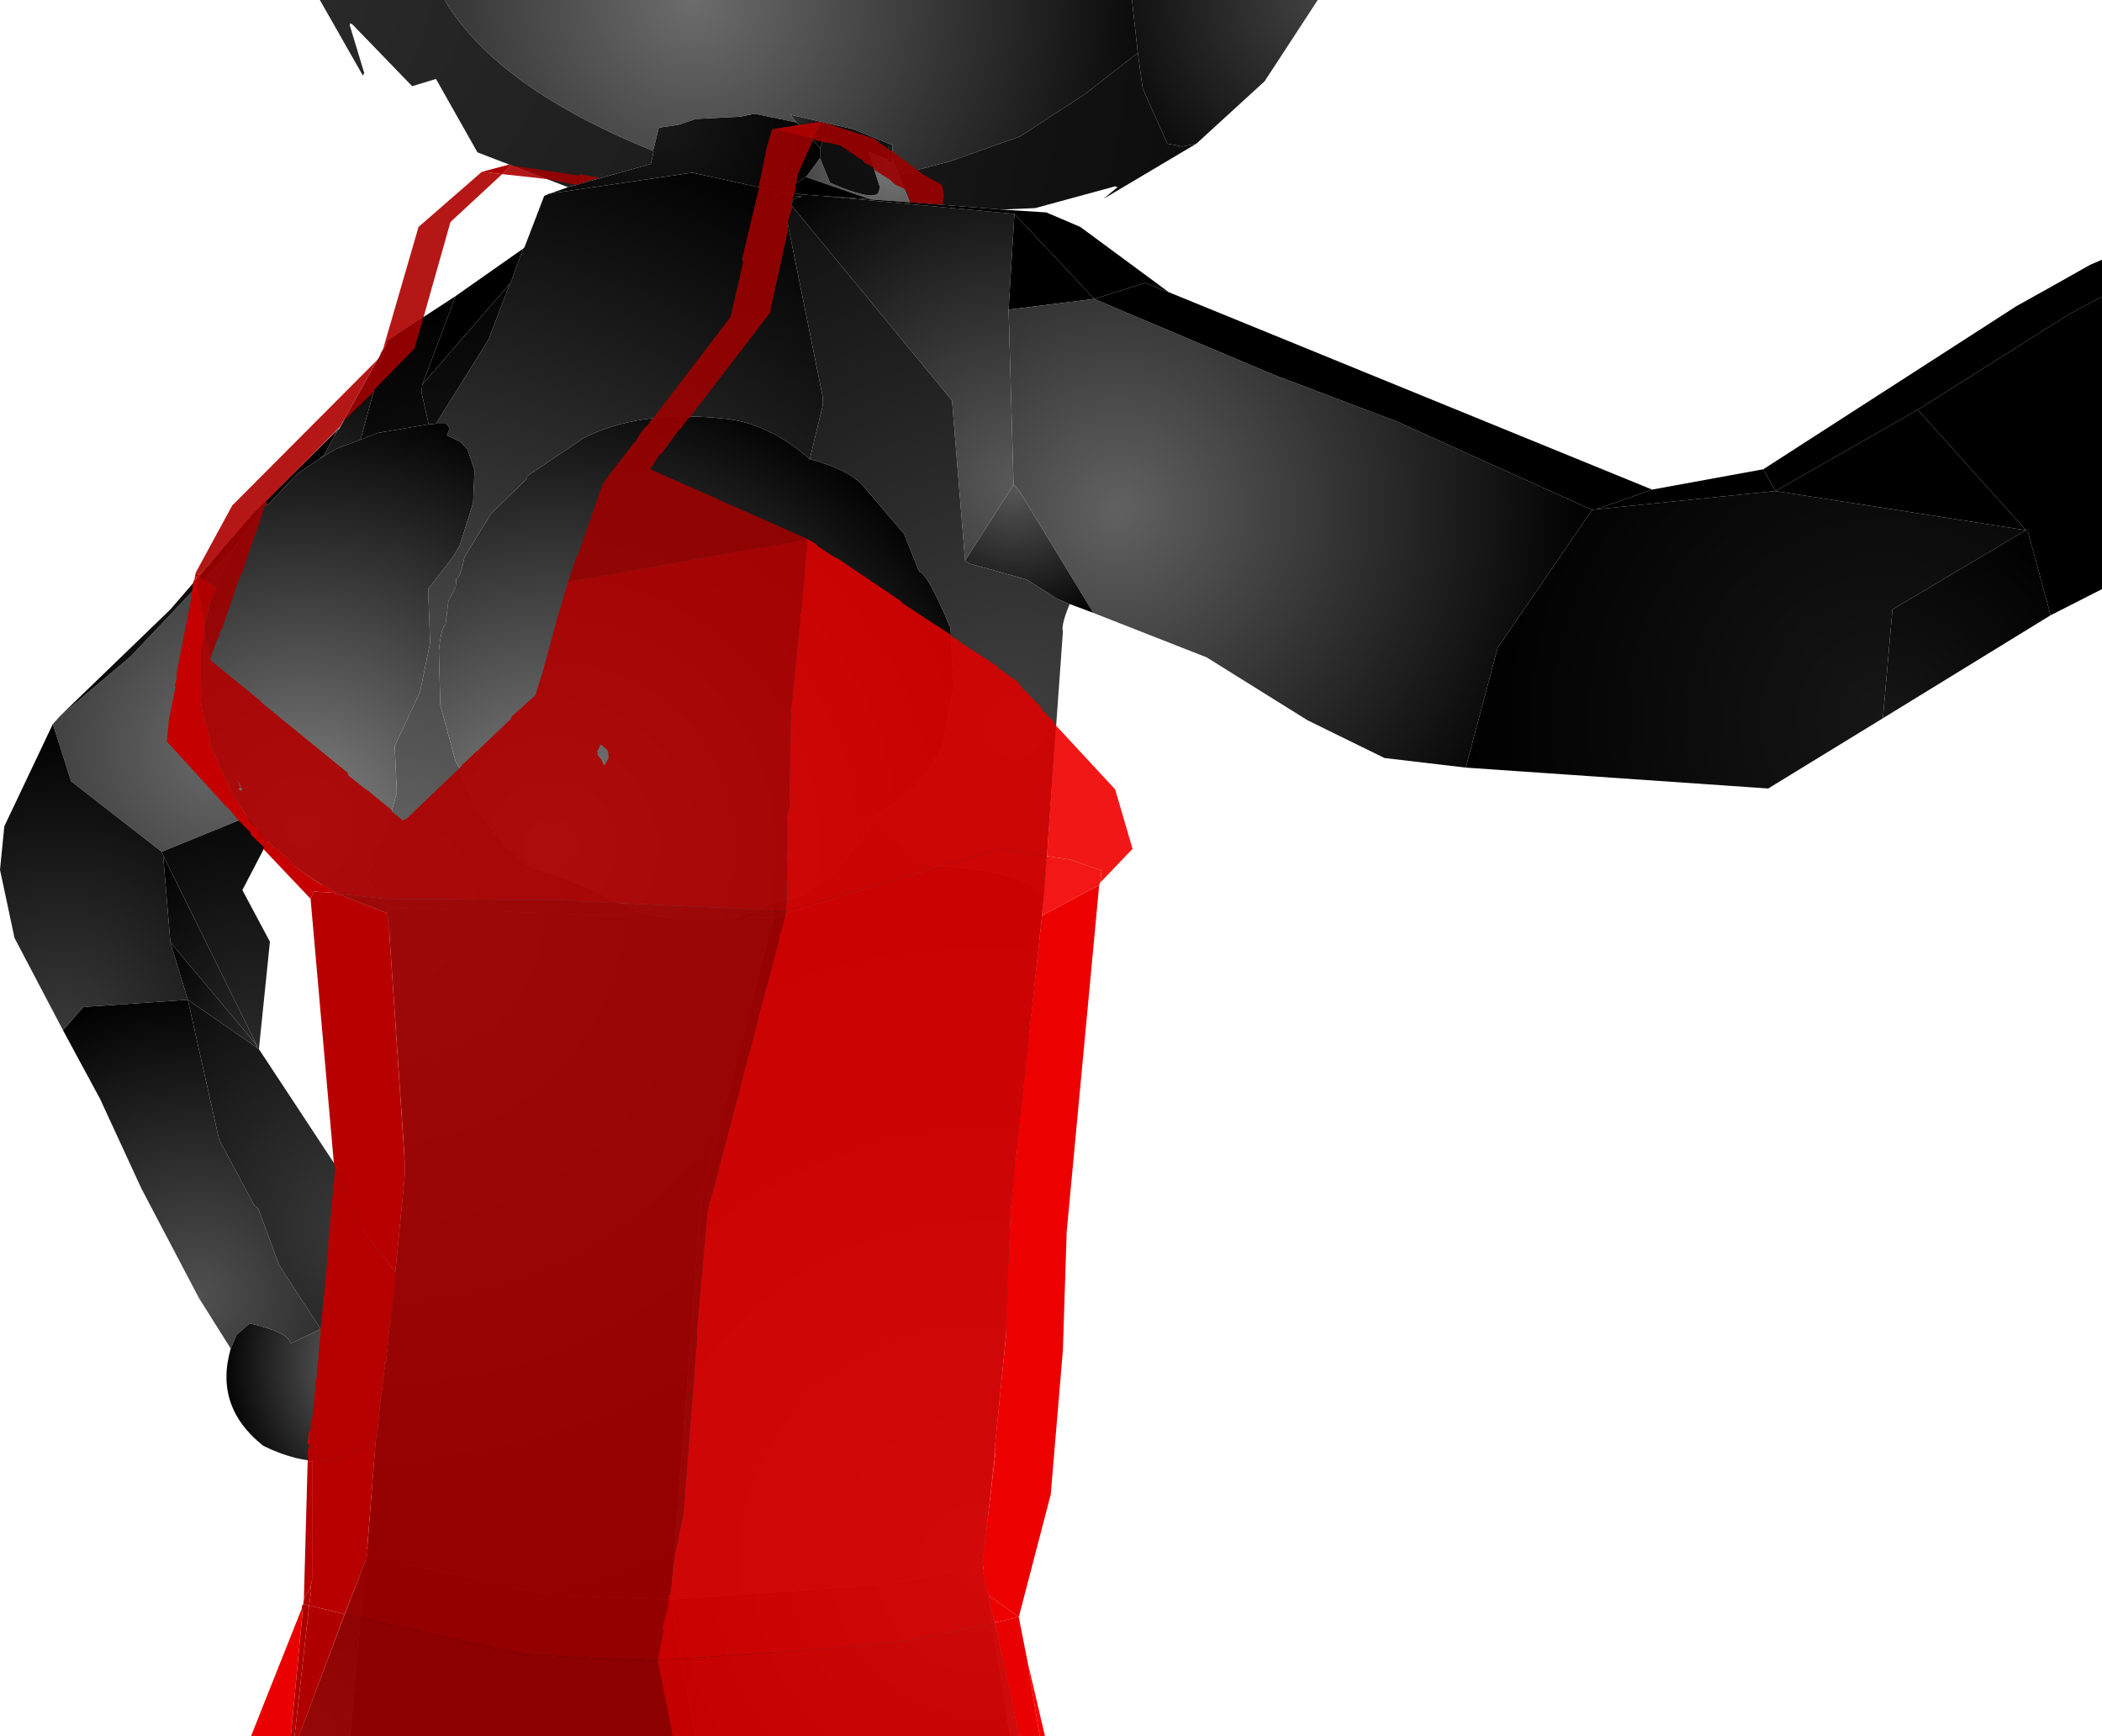 <?xml version="1.0" encoding="UTF-8" standalone="no"?>
<svg xmlns:xlink="http://www.w3.org/1999/xlink" height="299.1px" width="362.1px" xmlns="http://www.w3.org/2000/svg">
  <g transform="matrix(1.0, 0.0, 0.0, 1.0, 363.0, 300.0)">
    <path d="M-286.4 -300.0 L-168.0 -300.0 -167.0 -290.9 -176.15 -283.75 -187.25 -276.5 -199.5 -272.15 -208.15 -269.9 -209.25 -272.5 -209.25 -275.15 -209.9 -275.25 -216.0 -277.75 -220.0 -278.65 -226.9 -280.25 -225.75 -278.9 -233.0 -280.4 -235.4 -279.9 -243.15 -279.5 -246.15 -278.5 -249.5 -278.0 -250.5 -274.0 Q-277.4 -284.9 -286.4 -300.0" fill="url(#gradient0)" fill-rule="evenodd" stroke="none"/>
    <path d="M-168.0 -300.0 L-136.0 -300.0 -145.15 -286.0 -156.9 -275.25 -159.4 -274.75 -161.9 -275.25 -166.15 -284.75 -167.0 -290.9 -168.0 -300.0" fill="url(#gradient1)" fill-rule="evenodd" stroke="none"/>
    <path d="M-265.15 -267.75 L-280.75 -273.75 -287.9 -286.4 -292.0 -285.15 -302.25 -295.75 -302.65 -296.0 -302.75 -295.65 -300.25 -287.4 -300.5 -287.0 -307.9 -300.0 -286.4 -300.0 Q-277.4 -284.9 -250.5 -274.0 L-250.4 -273.9 -250.9 -271.75 -265.15 -267.75 M-156.9 -275.25 L-172.9 -265.75 -170.5 -267.75 -170.9 -267.9 -184.65 -264.15 -190.5 -263.9 -206.25 -265.15 -208.15 -269.9 -199.5 -272.15 -187.25 -276.5 -176.15 -283.75 -167.0 -290.9 -166.15 -284.75 -161.9 -275.25 -159.4 -274.75 -156.9 -275.25" fill="url(#gradient2)" fill-rule="evenodd" stroke="none"/>
    <path d="M-208.15 -269.9 L-206.25 -265.15 -213.0 -265.65 -224.15 -269.5 -221.75 -272.75 -220.0 -268.5 Q-213.15 -265.5 -211.75 -266.65 L-211.4 -267.65 -213.4 -273.9 -210.0 -272.5 -210.0 -272.15 -209.5 -272.15 -209.25 -272.5 -208.15 -269.9" fill="url(#gradient3)" fill-rule="evenodd" stroke="none"/>
    <path d="M-209.9 -275.25 L-209.25 -275.15 -209.25 -272.5 -209.5 -272.15 -210.0 -272.15 -210.0 -272.5 -209.9 -275.25" fill="url(#gradient4)" fill-rule="evenodd" stroke="none"/>
    <path d="M-221.75 -274.5 L-220.0 -278.65 -216.0 -277.75 -209.9 -275.25 -210.0 -272.5 -213.4 -273.9 -211.4 -267.65 -211.75 -266.65 Q-213.15 -265.5 -220.0 -268.5 L-221.75 -272.75 -221.75 -274.5" fill="url(#gradient5)" fill-rule="evenodd" stroke="none"/>
    <path d="M-225.75 -278.9 L-226.9 -280.25 -220.0 -278.65 -221.75 -274.5 -225.75 -278.9" fill="url(#gradient6)" fill-rule="evenodd" stroke="none"/>
    <path d="M-268.25 -266.65 L-265.15 -267.75 -250.9 -271.75 -250.4 -273.9 -250.5 -274.0 -249.5 -278.0 -246.15 -278.5 -243.15 -279.5 -235.4 -279.9 -233.0 -280.4 -225.75 -278.9 -221.75 -274.5 -221.75 -272.75 -224.15 -269.5 -228.4 -266.9 -243.75 -270.25 -268.25 -266.65" fill="url(#gradient7)" fill-rule="evenodd" stroke="none"/>
    <path d="M-221.4 -266.25 L-221.65 -266.25 -224.9 -266.5 -225.5 -266.65 -226.5 -266.65 -226.9 -266.75 -228.4 -266.75 -228.4 -266.9 -224.15 -269.5 -213.0 -265.65 -221.4 -266.25" fill="url(#gradient8)" fill-rule="evenodd" stroke="none"/>
    <path d="M-272.9 -257.15 L-272.65 -257.4 -269.25 -266.25 -268.65 -266.5 -268.4 -266.65 -268.25 -266.65 -243.75 -270.25 -228.4 -266.9 -228.4 -266.75 -228.25 -266.4 -229.65 -266.25 -228.0 -264.9 -221.25 -231.5 -221.25 -230.25 -223.5 -220.9 Q-230.75 -227.25 -238.5 -227.9 -253.0 -229.4 -262.5 -224.5 L-272.15 -218.0 -272.25 -217.5 -278.5 -211.4 -283.0 -204.0 Q-283.65 -200.5 -284.4 -200.25 L-284.5 -198.9 -285.75 -196.5 -286.25 -192.4 Q-287.0 -191.9 -287.4 -187.9 L-287.15 -178.5 -284.5 -168.75 -283.4 -166.9 -283.25 -165.65 Q-281.25 -162.15 -281.5 -161.4 L-275.75 -153.9 Q-273.5 -152.65 -272.4 -151.0 L-262.9 -147.5 -252.5 -142.75 -250.25 -142.25 -262.65 -142.4 -296.4 -143.75 -300.0 -149.0 -299.15 -150.4 -298.65 -152.65 -298.9 -153.75 -296.5 -156.65 -294.65 -163.4 -295.0 -171.5 -290.65 -180.75 -288.9 -189.25 -289.25 -198.5 -284.9 -204.15 -283.75 -206.15 -281.5 -213.4 -281.25 -219.0 -282.5 -222.65 -283.75 -223.9 -286.0 -225.0 -285.5 -226.25 -286.15 -227.0 -287.9 -227.0 -278.75 -241.65 -278.75 -241.75 -275.15 -251.15 -274.9 -251.65 -272.9 -257.15 M-230.15 -144.4 L-229.75 -141.9 -236.5 -142.0 -231.9 -143.25 -230.15 -144.4" fill="url(#gradient9)" fill-rule="evenodd" stroke="none"/>
    <path d="M-228.4 -266.75 L-226.9 -266.75 -226.5 -266.65 -225.5 -266.65 -224.9 -266.5 -221.65 -266.25 -221.4 -266.25 -188.25 -263.15 -189.25 -246.65 -188.4 -216.5 -196.75 -203.4 -199.0 -231.0 -226.75 -264.75 -226.25 -265.75 -224.9 -266.15 -228.25 -266.4 -228.4 -266.75" fill="url(#gradient10)" fill-rule="evenodd" stroke="none"/>
    <path d="M-190.5 -263.9 L-182.75 -263.4 -176.9 -260.9 -161.65 -249.65 -165.75 -251.25 -174.5 -248.5 -188.25 -263.15 -221.4 -266.25 -213.0 -265.65 -206.25 -265.15 -190.5 -263.9" fill="url(#gradient11)" fill-rule="evenodd" stroke="none"/>
    <path d="M-189.25 -246.65 L-188.25 -263.15 -174.5 -248.5 -189.25 -246.65" fill="url(#gradient12)" fill-rule="evenodd" stroke="none"/>
    <path d="M-110.5 -167.75 L-124.5 -169.4 -137.75 -175.9 -155.15 -186.75 -174.65 -194.4 -187.4 -215.4 -188.4 -216.5 -189.25 -246.65 -174.5 -248.5 -143.75 -235.5 -122.4 -227.4 -88.75 -212.15 -105.0 -188.4 -110.5 -167.75" fill="url(#gradient13)" fill-rule="evenodd" stroke="none"/>
    <path d="M-284.5 -249.0 L-272.9 -257.15 -274.9 -251.65 -275.15 -251.15 -290.25 -233.75 -284.5 -249.0" fill="url(#gradient14)" fill-rule="evenodd" stroke="none"/>
    <path d="M-296.4 -240.65 L-296.15 -241.4 -284.5 -249.0 -290.25 -233.75 -290.4 -232.4 -289.15 -226.9 -298.0 -225.4 -300.9 -224.25 -296.4 -240.65" fill="url(#gradient15)" fill-rule="evenodd" stroke="none"/>
    <path d="M-353.9 -175.25 L-352.65 -176.65 -340.5 -186.9 -322.15 -206.25 Q-330.0 -193.4 -328.4 -179.15 -327.65 -170.15 -320.4 -159.25 L-335.15 -153.25 -350.75 -165.4 -353.9 -175.25 M-304.5 -226.25 L-296.4 -240.65 -300.9 -224.25 -305.15 -222.65 -308.0 -220.9 -307.15 -221.65 -305.4 -224.9 -304.5 -226.25" fill="url(#gradient16)" fill-rule="evenodd" stroke="none"/>
    <path d="M-304.9 -225.9 L-304.5 -226.25 -305.4 -224.9 -304.9 -225.9" fill="url(#gradient17)" fill-rule="evenodd" stroke="none"/>
    <path d="M-352.65 -176.65 L-333.65 -195.0 -319.4 -211.5 -304.9 -225.9 -305.4 -224.9 -307.15 -221.65 -308.0 -220.9 -311.75 -218.4 -316.75 -213.15 Q-317.05 -213.0 -317.4 -212.9 L-322.15 -206.25 -340.5 -186.9 -352.65 -176.65" fill="url(#gradient18)" fill-rule="evenodd" stroke="none"/>
    <path d="M-287.9 -227.0 L-286.15 -227.0 -285.5 -226.25 -286.0 -225.0 -283.75 -223.9 -282.5 -222.65 -281.25 -219.0 -281.5 -213.4 -283.75 -206.15 -284.9 -204.15 -289.25 -198.5 -288.9 -189.25 -290.65 -180.75 -295.0 -171.5 -294.65 -163.4 -296.5 -156.65 -298.9 -153.75 -298.65 -152.65 -299.15 -150.4 -300.0 -149.0 -296.4 -143.75 -296.0 -142.9 -296.4 -142.75 -305.25 -146.15 -312.4 -150.75 -316.9 -155.0 -320.4 -159.25 Q-327.65 -170.15 -328.4 -179.15 -330.0 -193.4 -322.15 -206.25 L-317.4 -212.9 Q-317.05 -213.0 -316.75 -213.15 L-311.75 -218.4 -308.0 -220.9 -305.15 -222.65 -300.9 -224.25 -298.0 -225.4 -289.15 -226.9 -287.9 -227.0" fill="url(#gradient19)" fill-rule="evenodd" stroke="none"/>
    <path d="M-275.15 -251.15 L-278.75 -241.75 -278.75 -241.65 -287.9 -227.0 -289.15 -226.9 -290.4 -232.4 -290.25 -233.75 -275.15 -251.15" fill="url(#gradient20)" fill-rule="evenodd" stroke="none"/>
    <path d="M-299.75 -32.0 L-298.25 -51.9 -298.0 -52.65 -297.75 -55.9 -296.65 -65.15 -296.5 -65.5 -295.9 -71.4 -295.75 -71.65 -295.75 -72.4 -295.65 -72.65 -295.75 -72.75 -294.9 -80.75 -293.25 -97.5 -293.25 -101.15 -295.9 -139.5 -296.4 -142.75 -296.0 -142.9 -296.4 -143.75 -262.65 -142.4 -250.25 -142.25 -245.25 -141.5 -238.5 -141.65 -236.5 -142.0 -229.75 -141.9 -242.15 -94.15 -247.5 -24.4 -268.0 -25.15 -299.75 -32.0" fill="url(#gradient21)" fill-rule="evenodd" stroke="none"/>
    <path d="M-335.15 -153.25 L-320.4 -159.25 -316.9 -155.0 -321.25 -146.65 -316.5 -137.75 -318.4 -119.25 -318.5 -119.25 -318.75 -119.5 -318.75 -119.9 -334.9 -152.65 -335.15 -153.25" fill="url(#gradient22)" fill-rule="evenodd" stroke="none"/>
    <path d="M-228.25 -266.4 L-224.9 -266.15 -226.25 -265.75 -226.75 -264.75 -228.0 -264.9 -229.65 -266.25 -228.25 -266.4" fill="url(#gradient23)" fill-rule="evenodd" stroke="none"/>
    <path d="M-178.75 -195.9 Q-180.25 -192.25 -179.9 -191.15 L-183.15 -145.9 Q-187.25 -150.0 -200.9 -150.75 L-229.75 -141.9 -230.15 -144.4 -225.15 -145.75 -218.9 -150.0 -213.9 -156.5 -213.0 -158.65 -205.25 -164.4 -200.75 -170.9 -198.75 -181.4 -199.25 -191.75 Q-203.15 -201.15 -204.65 -201.5 L-207.25 -208.0 -214.4 -216.4 Q-217.15 -219.25 -223.5 -220.9 L-221.25 -230.25 -221.25 -231.5 -228.0 -264.9 -226.75 -264.75 -199.0 -231.0 -196.75 -203.4 -196.0 -202.9 -186.15 -200.15 -181.0 -196.9 -178.75 -195.9" fill="url(#gradient24)" fill-rule="evenodd" stroke="none"/>
    <path d="M-223.5 -220.9 Q-217.15 -219.25 -214.4 -216.4 L-207.25 -208.0 -204.65 -201.5 Q-203.15 -201.15 -199.25 -191.75 L-198.75 -181.4 -200.75 -170.9 -205.25 -164.4 -213.0 -158.65 -213.9 -156.5 -218.9 -150.0 -225.15 -145.75 -230.15 -144.4 -231.9 -143.25 -236.5 -142.0 -238.5 -141.65 -245.25 -141.5 -250.25 -142.25 -252.5 -142.75 -262.9 -147.5 -272.4 -151.0 Q-273.5 -152.65 -275.75 -153.9 L-281.5 -161.4 Q-281.25 -162.15 -283.25 -165.65 L-283.4 -166.9 -284.5 -168.75 -287.15 -178.5 -287.4 -187.9 Q-287.0 -191.9 -286.25 -192.4 L-285.75 -196.5 -284.5 -198.9 -284.4 -200.25 Q-283.65 -200.5 -283.0 -204.0 L-278.5 -211.4 -272.25 -217.5 -272.15 -218.0 -262.5 -224.5 Q-253.0 -229.4 -238.5 -227.9 -230.75 -227.25 -223.5 -220.9" fill="url(#gradient25)" fill-rule="evenodd" stroke="none"/>
    <path d="M-161.65 -249.65 L-78.4 -215.65 -88.0 -212.25 -88.75 -212.15 -122.4 -227.4 -143.75 -235.5 -174.5 -248.5 -165.75 -251.25 -161.65 -249.65" fill="url(#gradient26)" fill-rule="evenodd" stroke="none"/>
    <path d="M-38.65 -176.25 L-58.4 -164.15 -110.5 -167.75 -105.0 -188.4 -88.75 -212.15 -88.0 -212.25 -57.15 -215.4 -14.0 -208.65 -37.0 -195.0 -38.65 -176.25" fill="url(#gradient27)" fill-rule="evenodd" stroke="none"/>
    <path d="M-78.4 -215.65 L-59.25 -219.15 -57.15 -215.4 -88.0 -212.25 -78.4 -215.65" fill="url(#gradient28)" fill-rule="evenodd" stroke="none"/>
    <path d="M-59.25 -219.15 L-15.65 -247.25 Q-9.25 -250.8 -2.9 -254.4 L-0.9 -255.25 -0.9 -248.9 -6.5 -245.9 -32.65 -229.4 -57.15 -215.4 -59.25 -219.15" fill="url(#gradient29)" fill-rule="evenodd" stroke="none"/>
    <path d="M-0.9 -248.9 L-0.9 -198.5 -9.75 -194.0 -13.65 -208.4 -14.0 -208.65 -32.65 -229.4 -6.5 -245.9 -0.9 -248.9" fill="url(#gradient30)" fill-rule="evenodd" stroke="none"/>
    <path d="M-57.15 -215.4 L-32.65 -229.4 -14.0 -208.65 -57.15 -215.4" fill="url(#gradient31)" fill-rule="evenodd" stroke="none"/>
    <path d="M-174.65 -194.4 L-178.65 -195.9 -178.75 -195.9 -181.0 -196.9 -186.15 -200.15 -196.0 -202.9 -196.75 -203.4 -188.4 -216.5 -187.4 -215.4 -174.65 -194.4" fill="url(#gradient32)" fill-rule="evenodd" stroke="none"/>
    <path d="M-9.75 -194.0 L-38.65 -176.25 -37.0 -195.0 -14.0 -208.65 -13.65 -208.4 -9.75 -194.0" fill="url(#gradient33)" fill-rule="evenodd" stroke="none"/>
    <path d="M-352.15 -122.5 L-360.5 -138.4 -363.0 -150.15 -362.25 -157.65 -353.9 -175.25 -350.75 -165.4 -335.15 -153.25 -334.9 -152.65 -333.65 -137.65 -330.65 -127.75 -348.65 -126.5 -352.15 -122.5" fill="url(#gradient34)" fill-rule="evenodd" stroke="none"/>
    <path d="M-323.25 -67.65 L-328.75 -76.4 -338.65 -95.25 -345.75 -110.65 -352.15 -122.5 -348.65 -126.5 -330.65 -127.75 -325.25 -103.65 -319.15 -92.25 -318.5 -91.75 -314.9 -82.0 -307.75 -71.0 -313.0 -68.5 Q-313.0 -70.4 -320.0 -72.0 L-322.25 -70.0 -323.25 -67.65" fill="url(#gradient35)" fill-rule="evenodd" stroke="none"/>
    <path d="M-318.75 -119.5 L-330.65 -127.75 -333.65 -137.65 -318.75 -119.9 -318.75 -119.5" fill="url(#gradient36)" fill-rule="evenodd" stroke="none"/>
    <path d="M-333.65 -137.65 L-334.9 -152.65 -318.75 -119.9 -333.65 -137.65" fill="url(#gradient37)" fill-rule="evenodd" stroke="none"/>
    <path d="M-183.15 -145.9 L-188.9 -91.25 -189.5 -72.4 -193.65 -30.15 -210.65 -27.0 -247.5 -24.4 -242.15 -94.15 -229.75 -141.9 -200.9 -150.75 Q-187.25 -150.0 -183.15 -145.9" fill="url(#gradient38)" fill-rule="evenodd" stroke="none"/>
    <path d="M-193.65 -30.15 L-193.65 -29.75 -193.5 -29.5 -193.5 -29.15 -193.4 -28.75 -193.4 -28.5 -189.0 -0.9 -243.15 -0.9 -247.5 -24.4 -210.65 -27.0 -193.65 -30.15" fill="url(#gradient39)" fill-rule="evenodd" stroke="none"/>
    <path d="M-307.75 -71.0 L-314.9 -82.0 -318.5 -91.75 -319.15 -92.25 -325.25 -103.65 -330.65 -127.75 -318.75 -119.5 -318.5 -119.25 -318.4 -119.25 -304.5 -98.15 -300.5 -88.15 -294.9 -80.75 -295.75 -72.75 Q-300.5 -77.75 -303.9 -76.9 -307.15 -76.4 -304.0 -70.25 L-307.75 -71.0" fill="url(#gradient40)" fill-rule="evenodd" stroke="none"/>
    <path d="M-298.25 -51.9 Q-305.9 -45.15 -317.65 -50.9 -326.15 -57.65 -323.25 -67.65 L-322.25 -70.0 -320.0 -72.0 Q-313.0 -70.4 -313.0 -68.5 L-307.75 -71.0 -304.0 -70.25 Q-307.15 -76.4 -303.9 -76.9 -300.5 -77.75 -295.75 -72.75 L-295.65 -72.65 -295.75 -72.4 -295.75 -71.65 -295.9 -71.4 -296.5 -65.5 -296.65 -65.15 -297.75 -55.9 -298.0 -52.65 -298.25 -51.9" fill="url(#gradient41)" fill-rule="evenodd" stroke="none"/>
    <path d="M-243.15 -0.9 L-302.65 -0.9 -300.0 -31.15 -299.9 -31.75 -299.75 -32.0 -268.0 -25.15 -247.5 -24.4 -243.15 -0.9" fill="url(#gradient42)" fill-rule="evenodd" stroke="none"/>
    <path d="M-302.65 -0.9 L-311.5 -0.9 -300.0 -31.15 -302.65 -0.9" fill="url(#gradient43)" fill-rule="evenodd" stroke="none"/>
    <path d="M-193.4 -28.5 L-187.5 -2.15 -187.4 -0.9 -189.0 -0.9 -193.4 -28.5" fill="url(#gradient44)" fill-rule="evenodd" stroke="none"/>
    <path d="M-230.0 -277.75 L-221.9 -279.0 -221.5 -278.9 -223.0 -276.0 -230.0 -277.75" fill="#a90000" fill-rule="evenodd" stroke="none"/>
    <path d="M-221.5 -278.9 L-221.25 -278.9 -220.25 -278.65 -219.9 -278.5 -212.5 -276.15 -209.9 -274.25 -209.25 -273.9 -203.9 -269.9 -200.75 -268.15 -200.4 -266.5 -200.65 -264.75 -206.25 -265.15 -206.75 -266.9 -207.0 -267.15 -207.25 -267.5 -208.9 -268.25 -209.65 -269.0 -212.4 -270.75 -212.5 -271.15 -212.75 -271.25 -214.15 -272.0 -214.25 -272.25 -218.15 -274.9 -220.15 -275.4 -221.15 -275.5 -223.0 -276.0 -223.0 -275.75 -225.5 -270.15 -225.65 -269.65 -225.75 -268.65 -226.0 -268.25 -225.9 -267.75 -226.65 -264.75 -226.5 -264.25 -227.25 -262.0 -227.25 -260.4 -230.25 -246.75 -230.25 -246.25 -244.25 -228.0 -244.4 -228.0 -245.75 -226.15 -246.0 -226.0 -249.0 -221.9 -249.4 -221.65 -251.0 -219.15 -240.25 -214.4 -239.75 -214.25 -239.4 -214.0 -223.9 -207.15 -231.5 -205.75 -231.9 -205.75 -265.15 -199.75 -263.75 -204.0 -263.5 -204.25 -259.15 -216.65 -257.75 -218.65 -257.5 -218.9 -253.75 -223.75 -253.5 -224.0 -252.65 -225.4 -251.75 -226.5 -251.4 -226.75 -250.75 -227.75 -250.5 -227.9 -237.15 -245.4 -235.0 -254.75 -235.15 -255.4 -232.25 -267.65 -232.25 -268.0 -230.9 -274.65 -230.0 -277.75 -223.0 -276.0 -221.5 -278.9 M-247.15 -0.9 L-311.5 -0.9 -303.65 -21.9 -300.9 -21.4 -300.75 -21.25 -272.75 -14.9 -250.75 -13.9 -249.75 -14.0 -247.15 -0.9 M-274.9 -271.5 L-263.25 -269.75 -263.15 -270.0 -259.75 -269.4 -263.75 -268.15 -268.75 -269.15 -274.9 -271.5" fill="#9b0000" fill-opacity="0.91" fill-rule="evenodd" stroke="none"/>
    <path d="M-326.65 -186.9 L-326.75 -186.25 -318.15 -179.25 -318.0 -179.0 -303.15 -166.9 -303.0 -166.4 -300.0 -164.0 -299.75 -163.9 -295.5 -160.4 -295.5 -160.15 -293.9 -158.9 -293.65 -158.65 -293.0 -158.9 -283.5 -168.0 -283.4 -168.25 -282.9 -168.65 -281.0 -170.5 -280.75 -170.65 -275.0 -176.15 -274.9 -176.5 -270.75 -180.25 -269.75 -183.5 -269.65 -183.75 -266.75 -194.4 -266.65 -194.65 -265.15 -199.75 -231.9 -205.75 -231.5 -205.75 -223.9 -207.15 -225.0 -194.4 -225.25 -194.15 -225.15 -193.15 -226.75 -177.25 -227.0 -160.9 -227.5 -159.15 -227.5 -159.0 -227.4 -158.9 -227.4 -153.0 -227.5 -152.75 -227.4 -151.25 -227.5 -144.75 -227.65 -143.0 -231.15 -143.15 -231.5 -143.25 -264.15 -144.75 -264.4 -144.9 -296.65 -145.15 -304.75 -146.0 -305.25 -146.15 -305.9 -146.75 -306.25 -146.9 -306.25 -147.0 -308.15 -147.9 -312.15 -150.65 -313.0 -151.65 -316.9 -155.0 -318.25 -156.5 -318.75 -157.4 -319.5 -157.9 -323.15 -163.4 -323.5 -164.4 -326.65 -171.25 -326.75 -172.0 -326.9 -172.15 -326.75 -172.75 -328.15 -177.5 -328.4 -179.5 -328.25 -181.15 -328.4 -182.15 -328.4 -188.0 -327.9 -190.0 -327.75 -191.25 -327.25 -189.0 -327.0 -189.0 -326.9 -188.4 -326.9 -187.75 -327.0 -187.15 -326.65 -186.9 M-259.5 -171.75 L-260.15 -170.5 -260.0 -170.25 -260.15 -170.0 -259.4 -169.15 -259.0 -168.15 -258.9 -168.15 -258.5 -168.75 -258.4 -169.0 -258.25 -169.25 -258.15 -169.5 -258.25 -170.5 -258.5 -170.9 -259.5 -171.75 M-321.75 -164.25 L-321.9 -164.0 -321.4 -163.75 -321.25 -164.25 -321.75 -164.25 -321.5 -164.5 -322.15 -165.75 -321.65 -164.5 -321.75 -164.25" fill="#b00000" fill-opacity="0.91" fill-rule="evenodd" stroke="none"/>
    <path d="M-275.25 -271.65 L-274.9 -271.5 -275.0 -271.5 -275.25 -271.65" fill="#ac0000" fill-rule="evenodd" stroke="none"/>
    <path d="M-268.75 -269.15 L-276.5 -270.0 -275.0 -271.5 -274.9 -271.5 -268.75 -269.15" fill="#ab0000" fill-opacity="0.91" fill-rule="evenodd" stroke="none"/>
    <path d="M-312.25 -0.9 L-312.9 -0.9 -310.9 -22.0 -311.0 -22.9 -311.0 -23.25 -310.75 -23.65 -309.75 -23.4 -312.25 -0.9 M-280.0 -270.4 L-275.25 -271.65 -275.0 -271.5 -276.5 -270.0 -280.0 -270.4" fill="#ad0000" fill-rule="evenodd" stroke="none"/>
    <path d="M-329.25 -201.4 L-323.0 -212.9 -298.0 -238.0 -303.9 -227.4 -304.4 -226.5 -317.15 -213.65 -319.4 -211.4 -319.5 -211.0 -326.5 -203.25 -326.9 -202.9 -327.4 -202.25 -327.9 -201.75 -328.15 -201.4 -328.65 -200.9 -329.25 -201.4 M-297.0 -239.9 L-290.9 -260.9 -280.0 -270.4 -276.5 -270.0 -285.4 -261.75 -290.0 -245.5 -290.0 -245.4 -290.25 -245.15 -296.15 -241.4 -296.0 -241.15 -297.0 -239.9" fill="#ae0000" fill-opacity="0.91" fill-rule="evenodd" stroke="none"/>
    <path d="M-298.0 -238.0 L-297.65 -238.5 -297.4 -239.15 -297.0 -239.9 -296.0 -241.15 -296.15 -241.4 -290.25 -245.15 -290.15 -244.9 -291.65 -239.9 -298.4 -233.0 -298.75 -232.4 -303.9 -227.4 -298.0 -238.0 M-317.15 -213.65 L-317.0 -213.25 -317.4 -212.75 -318.9 -208.15 -319.15 -207.65 -321.25 -201.4 -321.65 -200.75 -324.75 -191.65 -325.25 -190.9 -325.15 -190.65 -325.65 -189.65 -326.65 -186.9 -327.0 -187.15 -326.9 -187.75 -326.9 -188.4 -327.0 -189.0 -327.25 -189.0 -327.75 -191.25 -327.9 -192.15 -327.65 -192.5 -327.65 -192.75 -327.75 -193.0 -326.75 -196.4 -325.65 -198.75 -328.75 -200.75 -328.65 -200.9 -328.15 -201.4 -327.9 -201.75 -327.4 -202.25 -326.9 -202.9 -326.5 -203.25 -319.5 -211.0 -319.4 -211.4 -317.15 -213.65" fill="#9e0000" fill-opacity="0.91" fill-rule="evenodd" stroke="none"/>
    <path d="M-317.5 -154.0 L-319.75 -156.15 -319.9 -156.65 -321.9 -158.65 -323.65 -160.75 -324.0 -161.0 -334.25 -172.25 -333.9 -176.0 -332.75 -181.75 -332.9 -182.0 -332.75 -182.25 -332.5 -183.4 -332.65 -183.65 -330.0 -197.15 -330.15 -197.75 -329.9 -198.25 -329.75 -199.4 -329.75 -199.5 -329.65 -199.9 -329.5 -200.15 -329.25 -200.15 -329.25 -200.0 -328.9 -199.25 -329.0 -199.0 -327.75 -193.0 -327.65 -192.75 -327.65 -192.5 -327.9 -192.15 -327.75 -191.25 -327.9 -190.0 -328.4 -188.0 -328.4 -182.15 -328.25 -181.15 -328.4 -179.5 -328.15 -177.5 -326.75 -172.75 -326.9 -172.15 -326.75 -172.0 -326.65 -171.25 -323.5 -164.4 -323.15 -163.4 -319.5 -157.9 -318.75 -157.4 -318.25 -156.5 -316.9 -155.0 -317.5 -154.0" fill="#c40000" fill-rule="evenodd" stroke="none"/>
    <path d="M-311.5 -0.9 L-312.25 -0.9 -309.75 -23.4 -303.65 -21.9 -311.5 -0.9 M-328.75 -200.75 L-325.65 -198.75 -326.75 -196.4 -327.75 -193.0 -329.0 -199.0 -328.9 -199.25 -329.25 -200.0 -329.25 -200.15 -329.15 -200.4 -329.15 -200.5 -328.75 -200.75" fill="#b10000" fill-rule="evenodd" stroke="none"/>
    <path d="M-329.4 -200.75 L-329.25 -201.4 -328.65 -200.9 -328.75 -200.75 -329.15 -200.5 -329.4 -200.75" fill="#b30000" fill-rule="evenodd" stroke="none"/>
    <path d="M-223.9 -207.15 L-222.4 -206.25 -222.15 -205.9 -219.25 -204.0 -218.65 -203.75 -207.75 -196.4 -207.65 -196.15 -199.25 -190.65 -199.0 -190.25 -197.75 -189.65 -197.65 -189.4 -191.25 -185.25 -191.0 -184.9 -187.5 -182.4 -187.4 -182.0 -183.65 -178.15 -183.4 -177.5 -182.65 -177.0 -182.5 -176.65 -181.5 -175.75 -181.4 -175.4 -181.0 -174.9 -181.25 -173.75 -182.65 -152.5 -183.0 -152.5 -189.5 -153.65 -191.25 -153.5 -200.65 -150.9 -200.65 -150.75 -203.25 -150.0 -203.4 -150.0 -227.65 -143.0 -227.5 -144.75 -227.4 -151.25 -227.5 -152.75 -227.4 -153.0 -227.4 -158.9 -227.5 -159.0 -227.5 -159.15 -227.0 -160.9 -226.75 -177.25 -225.15 -193.15 -225.25 -194.15 -225.0 -194.4 -223.9 -207.15" fill="#da0000" fill-opacity="0.91" fill-rule="evenodd" stroke="none"/>
    <path d="M-227.65 -143.0 L-203.4 -150.0 -203.25 -150.0 -200.65 -150.75 -200.65 -150.9 -191.25 -153.5 -189.5 -153.65 -183.0 -152.5 -182.65 -152.5 -182.9 -151.25 -183.5 -142.25 -187.9 -102.15 -187.75 -101.25 -188.0 -101.15 -188.0 -100.5 -187.9 -100.15 -188.15 -100.0 -188.9 -91.5 -189.75 -72.15 -189.65 -70.4 -191.65 -50.5 -191.5 -49.9 -193.75 -30.75 -193.65 -30.15 -193.65 -29.15 -193.5 -28.5 -193.25 -26.65 -192.75 -25.25 -192.5 -25.0 -192.65 -24.65 -191.65 -20.5 -192.15 -20.4 -192.9 -20.15 -198.65 -18.9 -199.9 -18.75 -205.25 -17.65 -205.75 -17.65 -206.5 -17.4 -206.9 -17.4 -207.25 -17.25 -216.25 -16.4 -217.0 -16.25 -238.65 -14.75 -238.9 -14.65 -245.65 -14.25 -246.4 -14.15 -249.75 -14.0 -248.75 -19.15 -249.0 -19.4 -248.0 -23.15 -247.9 -25.0 -247.5 -25.65 -246.75 -31.9 -245.25 -39.25 -242.9 -69.75 -243.0 -70.15 -241.15 -91.15 -240.9 -92.15 -240.75 -92.5 -240.9 -92.9 -240.65 -93.0 -240.5 -93.5 -240.5 -93.9 -240.25 -94.5 -240.15 -95.0 -240.0 -95.4 -238.15 -102.65 -238.0 -103.0 -237.4 -105.5 -237.25 -105.9 -234.65 -116.0 -234.5 -116.4 -233.9 -118.9 -233.75 -119.25 -231.15 -129.4 -231.0 -129.75 -230.4 -132.25 -230.25 -132.65 -228.75 -138.4 -228.75 -139.0 -228.5 -139.4 -228.4 -139.9 -228.0 -141.25 -227.75 -142.25 -227.75 -142.4 -227.65 -142.75 -227.65 -143.0" fill="#dd0000" fill-opacity="0.91" fill-rule="evenodd" stroke="none"/>
    <path d="M-181.0 -174.9 L-170.9 -164.0 -167.9 -153.75 -173.5 -147.9 -173.25 -150.0 -178.65 -151.9 -182.65 -152.5 -181.25 -173.75 -181.0 -174.9" fill="#f00000" fill-opacity="0.91" fill-rule="evenodd" stroke="none"/>
    <path d="M-309.5 -145.15 L-317.65 -153.75 -317.5 -154.0 -316.9 -155.0 -313.0 -151.65 -312.15 -150.65 -308.15 -147.9 -306.25 -147.0 -306.25 -146.9 -305.9 -146.75 -305.25 -146.15 -308.9 -146.4 -309.5 -145.15 M-329.5 -200.15 L-329.4 -200.75 -329.15 -200.5 -329.15 -200.4 -329.25 -200.15 -329.5 -200.15" fill="#c60000" fill-rule="evenodd" stroke="none"/>
    <path d="M-305.4 -99.15 L-305.5 -99.75 -309.5 -145.15 -308.9 -146.4 -305.25 -146.15 -304.75 -146.0 -296.9 -142.9 -296.4 -142.75 -296.25 -142.65 -296.25 -142.15 -295.9 -139.5 -295.9 -138.75 -293.25 -99.5 -293.25 -97.5 -294.9 -80.75 -300.65 -88.25 -304.9 -98.75 -305.25 -99.15 -305.4 -99.15 M-298.25 -51.9 L-299.75 -33.15 -299.65 -33.15 -299.75 -32.0 -299.9 -31.75 -300.0 -31.15 -303.65 -21.9 -309.75 -23.4 -309.4 -25.9 -309.5 -26.65 -309.25 -27.75 -309.25 -48.25 -306.4 -48.4 -306.4 -48.5 -305.75 -48.5 -305.75 -48.65 -305.5 -48.65 -305.15 -48.75 -303.75 -48.9 Q-302.3 -49.55 -300.9 -50.25 L-300.5 -50.5 -300.4 -50.65 -299.65 -51.15 -299.4 -51.4 -299.15 -51.4 -299.15 -51.65 -298.75 -51.65 -298.75 -51.75 -298.65 -51.9 -298.25 -51.9" fill="#b90000" fill-rule="evenodd" stroke="none"/>
    <path d="M-173.5 -147.9 L-173.65 -147.5 -183.5 -142.25 -182.9 -151.25 -182.65 -152.5 -178.65 -151.9 -173.25 -150.0 -173.5 -147.9" fill="#f30000" fill-opacity="0.91" fill-rule="evenodd" stroke="none"/>
    <path d="M-173.65 -147.5 L-179.25 -87.75 -179.9 -67.4 -182.0 -42.5 -187.5 -21.4 -192.5 -25.0 -192.75 -25.25 -193.25 -26.65 -193.5 -28.5 -193.65 -29.15 -193.65 -30.15 -193.75 -30.75 -191.5 -49.9 -191.65 -50.5 -189.65 -70.4 -189.75 -72.15 -188.9 -91.5 -188.15 -100.0 -187.9 -100.15 -188.0 -100.5 -188.0 -101.15 -187.75 -101.25 -187.9 -102.15 -183.5 -142.25 -173.65 -147.5" fill="#ed0000" fill-rule="evenodd" stroke="none"/>
    <path d="M-304.75 -146.0 L-296.65 -145.15 -264.4 -144.9 -264.15 -144.75 -231.5 -143.25 -231.15 -143.15 -227.65 -143.0 -227.65 -142.75 -227.75 -142.4 -227.75 -142.25 -228.0 -141.25 -228.4 -139.9 -228.5 -139.4 -228.75 -139.0 -228.75 -138.4 -230.25 -132.65 -230.4 -132.25 -231.0 -129.75 -231.15 -129.4 -233.75 -119.25 -233.9 -118.9 -234.5 -116.4 -234.65 -116.0 -237.25 -105.9 -237.4 -105.5 -238.0 -103.0 -238.15 -102.65 -240.0 -95.4 -240.15 -95.0 -240.25 -94.5 -240.5 -93.9 -240.5 -93.5 -240.65 -93.0 -240.9 -92.9 -240.75 -92.5 -240.9 -92.15 -241.15 -91.15 -243.0 -70.15 -242.9 -69.75 -245.25 -39.25 -246.75 -31.9 -247.5 -25.65 -247.9 -25.0 -248.0 -23.15 -249.0 -19.4 -248.75 -19.15 -249.75 -14.0 -250.75 -13.9 -272.75 -14.9 -300.75 -21.25 -300.9 -21.4 -303.65 -21.9 -300.0 -31.15 -299.9 -31.75 -299.75 -32.0 -299.65 -33.15 -299.75 -33.15 -298.25 -51.9 -298.15 -52.4 -298.0 -52.65 -298.0 -53.65 -297.9 -54.15 -297.9 -54.4 -297.75 -55.65 -297.75 -55.9 -297.9 -55.9 -297.65 -56.5 -297.75 -56.5 -297.4 -58.65 -297.4 -58.9 -297.5 -58.9 -297.0 -61.5 -297.0 -61.75 -297.15 -61.75 -296.65 -64.65 -296.75 -65.15 -296.5 -65.5 -296.0 -69.65 -296.15 -69.65 -295.9 -71.0 -296.0 -71.4 -295.75 -71.65 -295.9 -72.4 -295.65 -72.65 -295.0 -78.15 -294.9 -80.75 -293.25 -97.5 -293.25 -99.5 -295.9 -138.75 -295.9 -139.5 -296.25 -142.15 -296.25 -142.65 -296.4 -142.75 -296.9 -142.9 -304.75 -146.0" fill="#a30000" fill-opacity="0.91" fill-rule="evenodd" stroke="none"/>
    <path d="M-187.4 -0.9 L-247.15 -0.9 -249.75 -14.0 -246.4 -14.15 -245.65 -14.25 -238.9 -14.65 -238.65 -14.75 -217.0 -16.25 -216.25 -16.4 -207.25 -17.25 -206.9 -17.4 -206.5 -17.4 -205.75 -17.65 -205.25 -17.65 -199.9 -18.75 -198.65 -18.9 -192.9 -20.15 -192.15 -20.4 -191.65 -20.5 -187.4 -0.9" fill="#d70000" fill-opacity="0.91" fill-rule="evenodd" stroke="none"/>
    <path d="M-191.65 -20.5 L-192.65 -24.65 -192.5 -25.0 -187.5 -21.4 -191.25 -20.5 -191.65 -20.5" fill="#ef0000" fill-rule="evenodd" stroke="none"/>
    <path d="M-310.65 -24.5 L-310.0 -48.25 -309.25 -48.25 -309.25 -48.75 -309.4 -48.75 -309.25 -49.75 -309.25 -49.9 -309.65 -51.4 -309.65 -51.5 -309.25 -53.5 -309.25 -53.65 -309.0 -56.0 -309.0 -56.15 -308.75 -58.75 -308.9 -59.0 -308.65 -60.75 -308.5 -61.65 -308.65 -61.9 -308.5 -62.4 -308.4 -63.25 -308.4 -63.9 -308.25 -64.5 -308.4 -64.75 -308.25 -64.9 -308.25 -65.4 -308.15 -65.75 -308.15 -66.75 -308.0 -67.65 -308.15 -67.75 -308.0 -67.9 -307.75 -70.5 -307.9 -70.65 -307.75 -70.9 -307.75 -71.0 -306.4 -85.25 -306.5 -85.5 -305.25 -98.75 -305.4 -99.15 -305.25 -99.15 -304.9 -98.75 -300.65 -88.25 -294.9 -80.75 -295.0 -78.15 -295.65 -72.65 -295.9 -72.4 -295.75 -71.65 -296.0 -71.4 -295.9 -71.0 -296.15 -69.65 -296.0 -69.65 -296.5 -65.5 -296.75 -65.15 -296.65 -64.65 -297.15 -61.75 -297.0 -61.75 -297.0 -61.5 -297.5 -58.9 -297.4 -58.9 -297.4 -58.65 -297.75 -56.5 -297.65 -56.5 -297.9 -55.9 -297.75 -55.9 -297.75 -55.65 -297.9 -54.4 -297.9 -54.15 -298.0 -53.65 -298.0 -52.65 -298.15 -52.4 -298.25 -51.9 -298.65 -51.9 -298.75 -51.75 -298.75 -51.65 -299.15 -51.65 -299.15 -51.4 -299.4 -51.4 -299.65 -51.15 -300.4 -50.65 -300.5 -50.5 -300.9 -50.25 Q-302.3 -49.55 -303.75 -48.9 L-305.15 -48.75 -305.5 -48.65 -305.75 -48.65 -305.75 -48.5 -306.4 -48.5 -306.4 -48.4 -309.25 -48.25 -309.25 -27.75 -309.5 -26.65 -310.65 -24.5" fill="#b70000" fill-rule="evenodd" stroke="none"/>
    <path d="M-309.75 -51.0 L-310.0 -51.4 -309.75 -53.4 -309.75 -53.5 -309.5 -53.5 -309.65 -51.5 -309.65 -51.4 -309.75 -51.0 M-307.75 -70.5 L-308.15 -70.5 -307.9 -70.65 -307.75 -70.5" fill="#d40000" fill-rule="evenodd" stroke="none"/>
    <path d="M-310.75 -23.65 L-310.65 -24.5 -309.5 -26.65 -309.4 -25.9 -309.75 -23.4 -310.75 -23.65 M-310.0 -48.25 L-310.0 -48.65 -309.9 -48.65 -310.0 -49.75 -309.75 -51.0 -309.65 -51.4 -309.25 -49.9 -309.25 -49.75 -309.4 -48.75 -309.25 -48.75 -309.25 -48.25 -310.0 -48.25 M-309.5 -53.5 L-309.5 -54.65 -309.15 -56.0 -308.9 -58.75 -309.0 -58.75 -308.9 -59.0 -308.75 -58.75 -309.0 -56.15 -309.0 -56.0 -309.25 -53.65 -309.25 -53.5 -309.65 -51.5 -309.5 -53.5 M-308.65 -60.75 L-308.75 -61.75 -308.65 -61.9 -308.5 -61.65 -308.65 -60.75" fill="#b50000" fill-rule="evenodd" stroke="none"/>
    <path d="M-312.9 -0.9 L-319.75 -0.9 -311.0 -22.9 -310.9 -22.0 -312.9 -0.9" fill="#ea0000" fill-rule="evenodd" stroke="none"/>
    <path d="M-187.5 -21.4 L-186.15 -14.5 -186.15 -14.4 -186.0 -13.9 -186.0 -13.75 -183.9 -0.9 -187.4 -0.9 -191.65 -20.5 -191.25 -20.5 -187.5 -21.4" fill="#e90000" fill-rule="evenodd" stroke="none"/>
    <path d="M-186.0 -13.75 L-183.0 -0.9 -183.9 -0.9 -186.0 -13.75" fill="#fa0000" fill-rule="evenodd" stroke="none"/>
  </g>
  <defs>
    <radialGradient cx="0" cy="0" gradientTransform="matrix(0.104, 0.0, 0.0, 0.104, -243.55, -300.0)" gradientUnits="userSpaceOnUse" id="gradient0" r="819.2" spreadMethod="pad">
      <stop offset="0.0" stop-color="#6c6c6c"/>
      <stop offset="1.0" stop-color="#000000"/>
    </radialGradient>
    <radialGradient cx="0" cy="0" gradientTransform="matrix(0.043, 0.0, 0.0, 0.043, -136.1, -300.0)" gradientUnits="userSpaceOnUse" id="gradient1" r="819.2" spreadMethod="pad">
      <stop offset="0.0" stop-color="#414141"/>
      <stop offset="1.0" stop-color="#0d0d0d"/>
    </radialGradient>
    <radialGradient cx="0" cy="0" gradientTransform="matrix(0.187, 0.0, 0.0, 0.187, -307.85, -300.0)" gradientUnits="userSpaceOnUse" id="gradient2" r="819.2" spreadMethod="pad">
      <stop offset="0.0" stop-color="#292929"/>
      <stop offset="1.0" stop-color="#0d0d0d"/>
    </radialGradient>
    <radialGradient cx="0" cy="0" gradientTransform="matrix(0.041, 0.0, 0.0, 0.041, -209.25, -272.4)" gradientUnits="userSpaceOnUse" id="gradient3" r="819.2" spreadMethod="pad">
      <stop offset="0.0" stop-color="#7b7b7b"/>
      <stop offset="1.0" stop-color="#090909"/>
    </radialGradient>
    <radialGradient cx="0" cy="0" gradientTransform="matrix(0.329, 0.0, 0.0, 0.329, -209.3, -283.5)" gradientUnits="userSpaceOnUse" id="gradient4" r="819.2" spreadMethod="pad">
      <stop offset="0.0" stop-color="#1a1a1a"/>
      <stop offset="1.0" stop-color="#0b0b0b"/>
    </radialGradient>
    <radialGradient cx="0" cy="0" gradientTransform="matrix(0.321, 0.0, 0.0, 0.321, -209.2, -276.7)" gradientUnits="userSpaceOnUse" id="gradient5" r="819.2" spreadMethod="pad">
      <stop offset="0.0" stop-color="#101010"/>
      <stop offset="1.0" stop-color="#000000"/>
    </radialGradient>
    <radialGradient cx="0" cy="0" gradientTransform="matrix(0.023, 0.0, 0.0, 0.023, -234.3, -288.55)" gradientUnits="userSpaceOnUse" id="gradient6" r="819.2" spreadMethod="pad">
      <stop offset="0.0" stop-color="#797979"/>
      <stop offset="1.0" stop-color="#000000"/>
    </radialGradient>
    <radialGradient cx="0" cy="0" gradientTransform="matrix(0.037, 0.0, 0.0, 0.037, -249.3, -278.85)" gradientUnits="userSpaceOnUse" id="gradient7" r="819.2" spreadMethod="pad">
      <stop offset="0.0" stop-color="#181818"/>
      <stop offset="1.0" stop-color="#000000"/>
    </radialGradient>
    <radialGradient cx="0" cy="0" gradientTransform="matrix(0.049, 0.0, 0.0, 0.049, -224.15, -269.6)" gradientUnits="userSpaceOnUse" id="gradient8" r="819.2" spreadMethod="pad">
      <stop offset="0.0" stop-color="#000000"/>
      <stop offset="1.0" stop-color="#000000"/>
    </radialGradient>
    <radialGradient cx="0" cy="0" gradientTransform="matrix(0.172, 0.0, 0.0, 0.172, -296.25, -143.85)" gradientUnits="userSpaceOnUse" id="gradient9" r="819.2" spreadMethod="pad">
      <stop offset="0.0" stop-color="#6a6a6a"/>
      <stop offset="1.0" stop-color="#000000"/>
    </radialGradient>
    <radialGradient cx="0" cy="0" gradientTransform="matrix(0.079, 0.0, 0.0, 0.079, -188.25, -216.75)" gradientUnits="userSpaceOnUse" id="gradient10" r="819.2" spreadMethod="pad">
      <stop offset="0.0" stop-color="#595959"/>
      <stop offset="1.0" stop-color="#000000"/>
    </radialGradient>
    <radialGradient cx="0" cy="0" gradientTransform="matrix(0.049, 0.0, 0.0, 0.049, -188.25, -263.3)" gradientUnits="userSpaceOnUse" id="gradient11" r="819.2" spreadMethod="pad">
      <stop offset="0.0" stop-color="#000000"/>
      <stop offset="1.0" stop-color="#000000"/>
    </radialGradient>
    <radialGradient cx="0" cy="0" gradientTransform="matrix(0.02, 0.0, 0.0, 0.02, -189.25, -246.7)" gradientUnits="userSpaceOnUse" id="gradient12" r="819.2" spreadMethod="pad">
      <stop offset="0.0" stop-color="#000000"/>
      <stop offset="1.0" stop-color="#000000"/>
    </radialGradient>
    <radialGradient cx="0" cy="0" gradientTransform="matrix(0.1, 0.0, 0.0, 0.1, -170.5, -212.2)" gradientUnits="userSpaceOnUse" id="gradient13" r="819.2" spreadMethod="pad">
      <stop offset="0.0" stop-color="#616161"/>
      <stop offset="1.0" stop-color="#000000"/>
    </radialGradient>
    <radialGradient cx="0" cy="0" gradientTransform="matrix(0.046, 0.0, 0.0, 0.046, -266.15, -262.05)" gradientUnits="userSpaceOnUse" id="gradient14" r="819.2" spreadMethod="pad">
      <stop offset="0.0" stop-color="#000000"/>
      <stop offset="1.0" stop-color="#000000"/>
    </radialGradient>
    <radialGradient cx="0" cy="0" gradientTransform="matrix(0.058, 0.0, 0.0, 0.058, -283.9, -201.7)" gradientUnits="userSpaceOnUse" id="gradient15" r="819.2" spreadMethod="pad">
      <stop offset="0.0" stop-color="#171717"/>
      <stop offset="1.0" stop-color="#000000"/>
    </radialGradient>
    <radialGradient cx="0" cy="0" gradientTransform="matrix(0.093, 0.0, 0.0, 0.093, -324.6, -170.9)" gradientUnits="userSpaceOnUse" id="gradient16" r="819.2" spreadMethod="pad">
      <stop offset="0.0" stop-color="#6a6a6a"/>
      <stop offset="1.0" stop-color="#000000"/>
    </radialGradient>
    <radialGradient cx="0" cy="0" gradientTransform="matrix(0.034, 0.0, 0.0, 0.034, -286.65, -241.6)" gradientUnits="userSpaceOnUse" id="gradient17" r="819.2" spreadMethod="pad">
      <stop offset="0.0" stop-color="#0d0d0d"/>
      <stop offset="1.0" stop-color="#000000"/>
    </radialGradient>
    <radialGradient cx="0" cy="0" gradientTransform="matrix(0.054, 0.0, 0.0, 0.054, -333.65, -195.25)" gradientUnits="userSpaceOnUse" id="gradient18" r="819.2" spreadMethod="pad">
      <stop offset="0.0" stop-color="#0f0f0f"/>
      <stop offset="1.0" stop-color="#000000"/>
    </radialGradient>
    <radialGradient cx="0" cy="0" gradientTransform="matrix(0.092, 0.0, 0.0, 0.092, -310.75, -157.2)" gradientUnits="userSpaceOnUse" id="gradient19" r="819.2" spreadMethod="pad">
      <stop offset="0.0" stop-color="#858585"/>
      <stop offset="1.0" stop-color="#000000"/>
    </radialGradient>
    <radialGradient cx="0" cy="0" gradientTransform="matrix(0.077, 0.0, 0.0, 0.077, -283.9, -201.7)" gradientUnits="userSpaceOnUse" id="gradient20" r="819.2" spreadMethod="pad">
      <stop offset="0.0" stop-color="#171717"/>
      <stop offset="1.0" stop-color="#000000"/>
    </radialGradient>
    <radialGradient cx="0" cy="0" gradientTransform="matrix(0.157, 0.0, 0.0, 0.157, -296.25, -143.85)" gradientUnits="userSpaceOnUse" id="gradient21" r="819.2" spreadMethod="pad">
      <stop offset="0.0" stop-color="#6a6a6a"/>
      <stop offset="1.0" stop-color="#000000"/>
    </radialGradient>
    <radialGradient cx="0" cy="0" gradientTransform="matrix(0.061, 0.0, 0.0, 0.061, -318.4, -119.2)" gradientUnits="userSpaceOnUse" id="gradient22" r="819.2" spreadMethod="pad">
      <stop offset="0.0" stop-color="#292929"/>
      <stop offset="1.0" stop-color="#000000"/>
    </radialGradient>
    <radialGradient cx="0" cy="0" gradientTransform="matrix(0.112, 0.0, 0.0, 0.112, -231.8, -176.2)" gradientUnits="userSpaceOnUse" id="gradient23" r="819.2" spreadMethod="pad">
      <stop offset="0.0" stop-color="#000000"/>
      <stop offset="1.0" stop-color="#000000"/>
    </radialGradient>
    <radialGradient cx="0" cy="0" gradientTransform="matrix(0.123, 0.0, 0.0, 0.123, -188.05, -174.75)" gradientUnits="userSpaceOnUse" id="gradient24" r="819.2" spreadMethod="pad">
      <stop offset="0.0" stop-color="#3f3f3f"/>
      <stop offset="1.0" stop-color="#0f0f0f"/>
    </radialGradient>
    <radialGradient cx="0" cy="0" gradientTransform="matrix(0.102, 0.0, 0.0, 0.102, -268.0, -154.3)" gradientUnits="userSpaceOnUse" id="gradient25" r="819.2" spreadMethod="pad">
      <stop offset="0.0" stop-color="#878787"/>
      <stop offset="1.0" stop-color="#000000"/>
    </radialGradient>
    <radialGradient cx="0" cy="0" gradientTransform="matrix(0.086, 0.0, 0.0, 0.086, -145.65, -236.4)" gradientUnits="userSpaceOnUse" id="gradient26" r="819.2" spreadMethod="pad">
      <stop offset="0.0" stop-color="#000000"/>
      <stop offset="1.0" stop-color="#000000"/>
    </radialGradient>
    <radialGradient cx="0" cy="0" gradientTransform="matrix(0.088, 0.0, 0.0, 0.088, -38.55, -176.35)" gradientUnits="userSpaceOnUse" id="gradient27" r="819.2" spreadMethod="pad">
      <stop offset="0.0" stop-color="#161616"/>
      <stop offset="1.0" stop-color="#000000"/>
    </radialGradient>
    <radialGradient cx="0" cy="0" gradientTransform="matrix(0.039, 0.0, 0.0, 0.039, -88.6, -212.25)" gradientUnits="userSpaceOnUse" id="gradient28" r="819.2" spreadMethod="pad">
      <stop offset="0.0" stop-color="#000000"/>
      <stop offset="1.0" stop-color="#000000"/>
    </radialGradient>
    <radialGradient cx="0" cy="0" gradientTransform="matrix(0.05, 0.0, 0.0, 0.05, -32.6, -229.45)" gradientUnits="userSpaceOnUse" id="gradient29" r="819.2" spreadMethod="pad">
      <stop offset="0.0" stop-color="#000000"/>
      <stop offset="1.0" stop-color="#000000"/>
    </radialGradient>
    <radialGradient cx="0" cy="0" gradientTransform="matrix(0.054, 0.0, 0.0, 0.054, -32.6, -229.45)" gradientUnits="userSpaceOnUse" id="gradient30" r="819.2" spreadMethod="pad">
      <stop offset="0.0" stop-color="#000000"/>
      <stop offset="1.0" stop-color="#000000"/>
    </radialGradient>
    <radialGradient cx="0" cy="0" gradientTransform="matrix(0.034, 0.0, 0.0, 0.034, -32.6, -229.45)" gradientUnits="userSpaceOnUse" id="gradient31" r="819.2" spreadMethod="pad">
      <stop offset="0.0" stop-color="#000000"/>
      <stop offset="1.0" stop-color="#000000"/>
    </radialGradient>
    <radialGradient cx="0" cy="0" gradientTransform="matrix(0.032, 0.0, 0.0, 0.032, -188.25, -216.75)" gradientUnits="userSpaceOnUse" id="gradient32" r="819.2" spreadMethod="pad">
      <stop offset="0.0" stop-color="#595959"/>
      <stop offset="1.0" stop-color="#000000"/>
    </radialGradient>
    <radialGradient cx="0" cy="0" gradientTransform="matrix(0.05, 0.0, 0.0, 0.05, -38.55, -176.35)" gradientUnits="userSpaceOnUse" id="gradient33" r="819.2" spreadMethod="pad">
      <stop offset="0.0" stop-color="#161616"/>
      <stop offset="1.0" stop-color="#000000"/>
    </radialGradient>
    <radialGradient cx="0" cy="0" gradientTransform="matrix(0.065, 0.0, 0.0, 0.065, -352.15, -122.4)" gradientUnits="userSpaceOnUse" id="gradient34" r="819.2" spreadMethod="pad">
      <stop offset="0.0" stop-color="#393939"/>
      <stop offset="1.0" stop-color="#000000"/>
    </radialGradient>
    <radialGradient cx="0" cy="0" gradientTransform="matrix(0.066, 0.0, 0.0, 0.066, -328.75, -76.7)" gradientUnits="userSpaceOnUse" id="gradient35" r="819.2" spreadMethod="pad">
      <stop offset="0.0" stop-color="#505050"/>
      <stop offset="1.0" stop-color="#000000"/>
    </radialGradient>
    <radialGradient cx="0" cy="0" gradientTransform="matrix(0.03, 0.0, 0.0, 0.03, -318.4, -119.2)" gradientUnits="userSpaceOnUse" id="gradient36" r="819.2" spreadMethod="pad">
      <stop offset="0.0" stop-color="#292929"/>
      <stop offset="1.0" stop-color="#000000"/>
    </radialGradient>
    <radialGradient cx="0" cy="0" gradientTransform="matrix(0.046, 0.0, 0.0, 0.046, -318.4, -119.2)" gradientUnits="userSpaceOnUse" id="gradient37" r="819.2" spreadMethod="pad">
      <stop offset="0.0" stop-color="#292929"/>
      <stop offset="1.0" stop-color="#010101"/>
    </radialGradient>
    <radialGradient cx="0" cy="0" gradientTransform="matrix(0.148, 0.0, 0.0, 0.148, -193.75, -30.2)" gradientUnits="userSpaceOnUse" id="gradient38" r="819.2" spreadMethod="pad">
      <stop offset="0.0" stop-color="#666666"/>
      <stop offset="1.0" stop-color="#111111"/>
    </radialGradient>
    <radialGradient cx="0" cy="0" gradientTransform="matrix(0.07, 0.0, 0.0, 0.07, -193.75, -30.2)" gradientUnits="userSpaceOnUse" id="gradient39" r="819.2" spreadMethod="pad">
      <stop offset="0.0" stop-color="#666666"/>
      <stop offset="1.0" stop-color="#0a0a0a"/>
    </radialGradient>
    <radialGradient cx="0" cy="0" gradientTransform="matrix(0.061, 0.0, 0.0, 0.061, -300.55, -88.25)" gradientUnits="userSpaceOnUse" id="gradient40" r="819.2" spreadMethod="pad">
      <stop offset="0.0" stop-color="#3a3a3a"/>
      <stop offset="1.0" stop-color="#0c0c0c"/>
    </radialGradient>
    <radialGradient cx="0" cy="0" gradientTransform="matrix(0.037, 0.0, 0.0, 0.037, -293.95, -64.9)" gradientUnits="userSpaceOnUse" id="gradient41" r="819.2" spreadMethod="pad">
      <stop offset="0.0" stop-color="#858585"/>
      <stop offset="1.0" stop-color="#040404"/>
    </radialGradient>
    <radialGradient cx="0" cy="0" gradientTransform="matrix(0.079, 0.0, 0.0, 0.079, -299.7, -32.2)" gradientUnits="userSpaceOnUse" id="gradient42" r="819.2" spreadMethod="pad">
      <stop offset="0.0" stop-color="#000000"/>
      <stop offset="1.0" stop-color="#000000"/>
    </radialGradient>
    <radialGradient cx="0" cy="0" gradientTransform="matrix(0.045, 0.0, 0.0, 0.045, -311.5, -1.0)" gradientUnits="userSpaceOnUse" id="gradient43" r="819.2" spreadMethod="pad">
      <stop offset="0.0" stop-color="#585858"/>
      <stop offset="1.0" stop-color="#010101"/>
    </radialGradient>
    <radialGradient cx="0" cy="0" gradientTransform="matrix(0.036, 0.0, 0.0, 0.036, -187.4, -1.0)" gradientUnits="userSpaceOnUse" id="gradient44" r="819.2" spreadMethod="pad">
      <stop offset="0.0" stop-color="#777777"/>
      <stop offset="1.0" stop-color="#666666"/>
    </radialGradient>
  </defs>
</svg>
